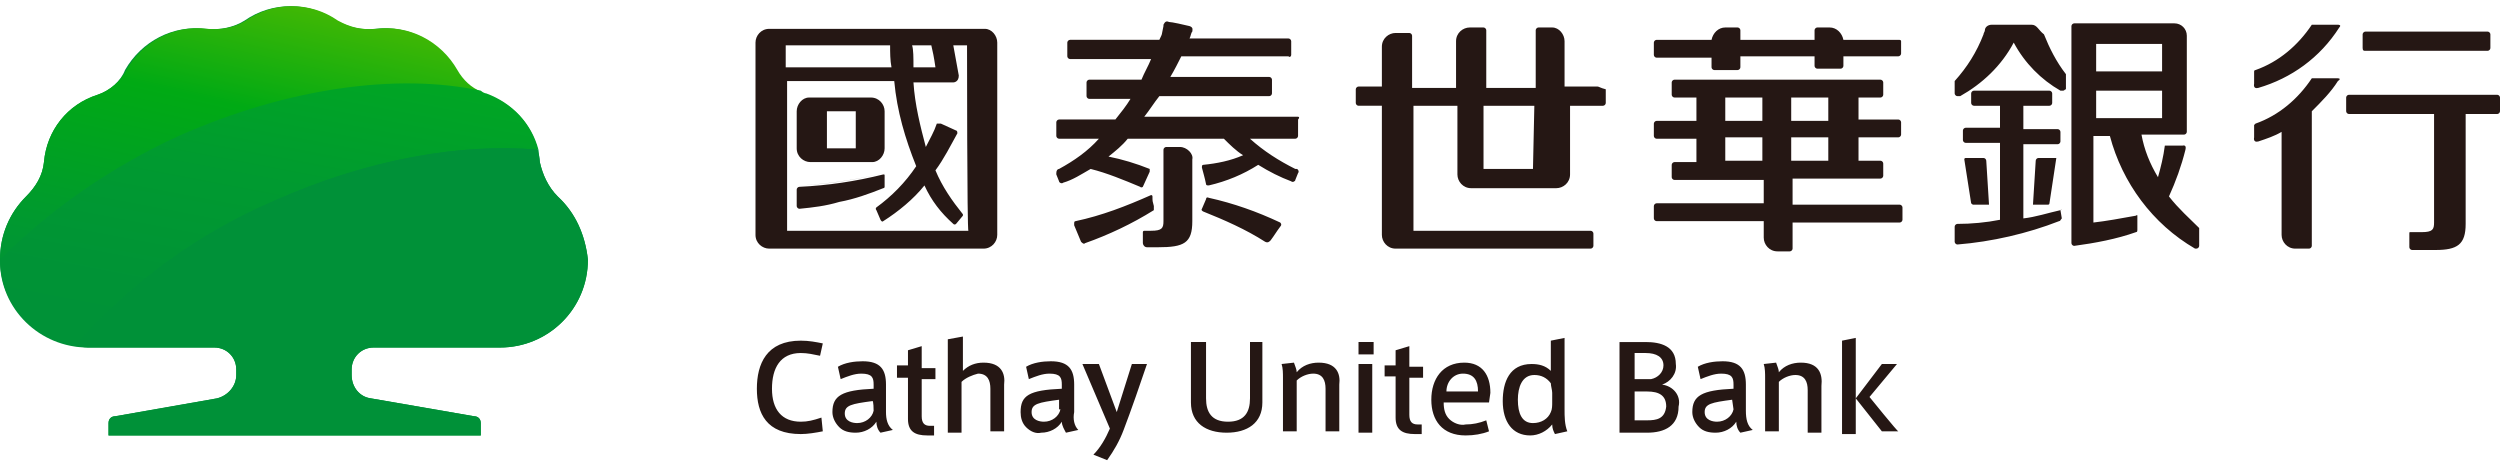 <?xml version="1.0" encoding="utf-8"?>
<!-- Generator: Adobe Illustrator 24.2.1, SVG Export Plug-In . SVG Version: 6.00 Build 0)  -->
<svg version="1.1" id="圖層_1" xmlns="http://www.w3.org/2000/svg" xmlns:xlink="http://www.w3.org/1999/xlink" x="0px" y="0px"
	 viewBox="0 0 182 34" style="enable-background:new 0 0 182 34;" xml:space="preserve">
<style type="text/css">
	.st0{fill:#251714;}
	.st1{fill:#009138;}
	.st2{fill:url(#SVGID_1_);}
	.st3{fill:url(#SVGID_2_);}
</style>
<g>
	<path class="st0" d="M58.3,30.7c-1.4,0-2.1-0.9-2.1-2.4c0-1.5,0.6-2.6,2.1-2.6c0.5,0,0.9,0.1,1.4,0.2l0.2-0.9
		c-0.5-0.1-1-0.2-1.6-0.2c-2.5,0-3.2,1.7-3.2,3.5c0,1.8,0.7,3.3,3.2,3.3c0.5,0,1.1-0.1,1.6-0.2l-0.1-1
		C59.2,30.6,58.8,30.7,58.3,30.7z M64.5,30V28c0-1.1-0.4-1.7-1.7-1.7c-0.6,0-1.3,0.1-1.8,0.4l0.2,0.9c0.5-0.2,1-0.4,1.5-0.4
		c0.8,0,0.9,0.3,0.9,0.8v0.3c-2.3,0.1-3,0.5-3,1.7c0,0.4,0.2,0.8,0.5,1.1c0.3,0.3,0.7,0.4,1.2,0.4c0.6,0,1.2-0.3,1.5-0.8
		c0,0.3,0.1,0.6,0.3,0.8l0.9-0.2C64.6,31,64.5,30.5,64.5,30z M63.6,29.9c-0.1,0.5-0.6,0.9-1.2,0.9c-0.3,0-0.9-0.1-0.9-0.7
		c0-0.6,0.5-0.7,2-0.9C63.6,29.1,63.6,29.9,63.6,29.9z M67.1,25.2l-1,0.3v1.1h-0.8v0.9h0.8v3c0,0.9,0.5,1.2,1.4,1.2H68v-0.7h-0.3
		c-0.4,0-0.6-0.2-0.6-0.7v-2.7h1v-0.8h-1L67.1,25.2z M71.6,26.4c-0.6,0-1.1,0.2-1.5,0.6v-2.5L69,24.7v6.8h1v-3.7
		c0.3-0.3,0.8-0.5,1.2-0.6c0.7,0,0.9,0.5,0.9,1.1v3.1h1v-3.4C73.2,27.2,72.9,26.4,71.6,26.4L71.6,26.4z M78.2,30V28
		c0-1.1-0.4-1.7-1.7-1.7c-0.6,0-1.3,0.1-1.8,0.4l0.2,0.9c0.5-0.2,1-0.4,1.5-0.4c0.8,0,0.9,0.3,0.9,0.8v0.3c-2.4,0.1-3,0.5-3,1.7
		c0,0.4,0.1,0.8,0.4,1.1c0.3,0.3,0.7,0.5,1.1,0.4c0.6,0,1.2-0.3,1.5-0.8c0,0.3,0.2,0.6,0.3,0.8l0.9-0.2C78.2,31,78.1,30.5,78.2,30
		L78.2,30L78.2,30z M77.2,29.8c-0.1,0.5-0.6,0.9-1.2,0.9c-0.3,0-0.9-0.1-0.9-0.7c0-0.6,0.5-0.7,2-0.9V29.8z M81.3,30L80,26.5h-1.2
		l2,4.7c-0.3,0.7-0.7,1.4-1.2,1.9l1,0.4c0.5-0.7,0.9-1.4,1.2-2.2c0.5-1.3,1.3-3.6,1.7-4.8h-1.1C82.1,27.5,81.6,29,81.3,30L81.3,30
		L81.3,30z M91,29c0,1-0.4,1.7-1.6,1.7c-1.2,0-1.6-0.7-1.6-1.7v-4.1h-1.1v4.4c0,1.5,1.1,2.2,2.6,2.2c1.5,0,2.6-0.7,2.6-2.2v-4.4H91
		L91,29L91,29z M96,26.4c-0.6,0-1.2,0.2-1.6,0.7c0-0.2-0.1-0.4-0.2-0.7l-0.9,0.1c0.1,0.3,0.1,0.7,0.1,1v3.9h1v-3.7
		c0.3-0.3,0.8-0.5,1.2-0.5c0.7,0,0.9,0.5,0.9,1.1v3.1h1v-3.4C97.6,27.2,97.3,26.4,96,26.4L96,26.4L96,26.4z M98.9,31.5h1v-5h-1V31.5
		z M98.9,25.8h1.1v-0.9h-1.1V25.8z M102.6,25.2l-1,0.3v1.1h-0.8v0.8h0.8v3c0,0.9,0.5,1.2,1.4,1.2h0.5v-0.7h-0.3
		c-0.4,0-0.6-0.2-0.6-0.7v-2.7h1v-0.8h-1C102.6,26.6,102.6,25.2,102.6,25.2z M108.5,28.6c0-1.3-0.6-2.2-1.9-2.2
		c-1.6,0-2.4,1.2-2.4,2.7c0,1.5,0.8,2.6,2.5,2.6c0.6,0,1.2-0.1,1.7-0.3l-0.2-0.8c-0.5,0.2-1,0.3-1.5,0.3c-0.4,0.1-0.9-0.1-1.2-0.4
		c-0.3-0.3-0.4-0.7-0.4-1.2h3.3L108.5,28.6z M105.3,28.5c0-0.7,0.5-1.3,1.2-1.3c0.8,0,1.1,0.5,1.1,1.3H105.3z M113.9,29.8v-5.2
		l-1,0.2V27c-0.4-0.4-0.9-0.5-1.4-0.5c-1.6,0-2.1,1.3-2.1,2.7c0,1.5,0.7,2.5,2,2.5c0.6,0,1.2-0.3,1.6-0.8c0,0.3,0.1,0.5,0.2,0.7
		l0.9-0.2C113.9,30.9,113.9,30.3,113.9,29.8L113.9,29.8z M113,29.3c0,0.2,0,0.5-0.1,0.7c-0.2,0.5-0.7,0.8-1.3,0.8
		c-0.8,0-1.1-0.7-1.1-1.7c0-0.9,0.3-1.8,1.2-1.8c0.5,0,0.9,0.2,1.2,0.6c0,0.2,0.1,0.5,0.1,0.7L113,29.3L113,29.3z M121,28
		c0.6-0.2,1.1-0.8,1-1.5c0-1.3-1.1-1.6-2.2-1.6h-1.9v6.6h2c1.3,0,2.3-0.5,2.3-1.9C122.4,28.8,121.8,28.1,121,28L121,28z M119,25.7
		h0.8c0.8,0,1.3,0.3,1.3,0.9c0,0.5-0.4,0.9-0.9,1c0,0,0,0,0,0H119V25.7z M119.9,30.6H119v-2.1h0.9c0.9,0,1.4,0.3,1.4,1.1
		C121.2,30.5,120.6,30.6,119.9,30.6L119.9,30.6L119.9,30.6z M127.1,29.9V28c0-1.1-0.4-1.7-1.7-1.7c-0.6,0-1.3,0.1-1.8,0.4l0.2,0.9
		c0.5-0.2,1-0.4,1.5-0.4c0.8,0,0.9,0.3,0.9,0.8v0.3c-2.3,0.1-3,0.5-3,1.7c0,0.4,0.2,0.8,0.5,1.1c0.3,0.3,0.7,0.4,1.2,0.4
		c0.6,0,1.2-0.3,1.5-0.8c0,0.3,0.1,0.6,0.3,0.8l0.9-0.2C127.2,31,127.1,30.5,127.1,29.9L127.1,29.9L127.1,29.9z M126.2,29.8
		c-0.1,0.5-0.6,0.9-1.2,0.9c-0.3,0-0.9-0.1-0.9-0.7c0-0.6,0.5-0.7,2-0.9L126.2,29.8L126.2,29.8z M131.1,26.4c-0.6,0-1.2,0.2-1.6,0.7
		c0-0.2-0.1-0.4-0.2-0.7l-0.9,0.1c0.1,0.3,0.1,0.7,0.1,1v3.9h1v-3.6c0.3-0.3,0.8-0.5,1.2-0.5c0.7,0,0.9,0.5,0.9,1.1v3.1h1v-3.4
		C132.7,27.2,132.4,26.4,131.1,26.4L131.1,26.4L131.1,26.4z M136.1,28.9l2-2.4H137l-1.9,2.5v-4.4l-1,0.2v6.8h1V29l1.9,2.4h1.2
		C138.2,31.5,136.1,28.9,136.1,28.9z M143.7,14.9h1.1c0,0,0,0,0,0l-0.2-3.2c0-0.1-0.1-0.2-0.2-0.2h-1.3c-0.1,0-0.1,0.1-0.1,0.1
		c0,0,0,0,0,0l0.5,3.2C143.6,14.9,143.6,14.9,143.7,14.9L143.7,14.9z M149.7,11.5h-1.3c-0.1,0-0.2,0.1-0.2,0.2l-0.2,3.2h1.1
		c0.1,0,0.1-0.1,0.1-0.1L149.7,11.5C149.7,11.5,149.7,11.5,149.7,11.5L149.7,11.5z M147.9,1.8H145c-0.3,0-0.5,0.2-0.5,0.4
		c0,0.1-0.1,0.2-0.1,0.3c-0.5,1.3-1.2,2.4-2.1,3.4v0.9c0,0.1,0.1,0.2,0.2,0.2h0.1l0.1,0c1.6-0.9,3-2.2,3.9-3.9
		c0.8,1.5,2,2.7,3.4,3.5l0.1,0h0.1c0.1,0,0.1-0.1,0.2-0.1V5.4c-0.7-0.9-1.2-1.9-1.6-2.9C148.4,2.2,148.3,1.8,147.9,1.8L147.9,1.8z
		 M150,15.3c-0.9,0.2-1.8,0.5-2.7,0.6v-5.4h2.5c0.1,0,0.2-0.1,0.2-0.2V9.6c0-0.1-0.1-0.2-0.2-0.2c0,0,0,0,0,0h-2.5V7.7h1.9
		c0.1,0,0.2-0.1,0.2-0.2V6.8c0-0.1-0.1-0.2-0.2-0.2c0,0,0,0,0,0h-5.5c-0.1,0-0.2,0.1-0.2,0.2c0,0,0,0,0,0v0.7c0,0.1,0.1,0.2,0.2,0.2
		c0,0,0,0,0,0h1.9v1.6h-2.5c-0.1,0-0.2,0.1-0.2,0.2v0.7c0,0.1,0.1,0.2,0.2,0.2c0,0,0,0,0,0h2.5v5.6c-1,0.2-2.1,0.3-3.1,0.3
		c-0.1,0-0.2,0.1-0.2,0.2v1.1c0,0.1,0.1,0.2,0.2,0.2c2.5-0.2,5.1-0.8,7.4-1.7c0.1,0,0.1-0.1,0.2-0.2L150,15.3
		C150.1,15.3,150.1,15.2,150,15.3C150,15.2,150,15.2,150,15.3C150,15.2,150,15.2,150,15.3L150,15.3L150,15.3z M157.9,14.3
		c0.5-1.1,0.9-2.2,1.2-3.4c0.1-0.4-0.2-0.3-0.2-0.3h-1.3c-0.1,0.8-0.3,1.6-0.5,2.3c-0.6-1-1-2-1.2-3.1h3.1c0.1,0,0.2-0.1,0.2-0.2
		c0,0,0,0,0,0v-7c0-0.5-0.4-0.9-0.9-0.9c0,0,0,0-0.1,0h-7.2c-0.1,0-0.2,0.1-0.2,0.2v15.8c0,0.1,0.1,0.2,0.2,0.2
		c1.5-0.2,3.1-0.5,4.5-1c0.1,0,0.1-0.1,0.1-0.2v-1c0,0,0-0.1-0.1,0c-1.1,0.2-2.2,0.4-3.1,0.5V9.9h1.2c0.9,3.4,3.1,6.4,6.2,8.2h0.1
		c0.1,0,0.2-0.1,0.2-0.2v-1.3C159.4,15.9,158.6,15.2,157.9,14.3L157.9,14.3L157.9,14.3z M152.6,3.2h4.8v2h-4.8V3.2z M152.6,8.6v-2
		h4.8v2L152.6,8.6z M116.3,6.3h-2.4V3c0-0.5-0.4-1-0.9-1h-1c-0.1,0-0.2,0.1-0.2,0.2v4.2h-3.6V2.2c0-0.1-0.1-0.2-0.2-0.2c0,0,0,0,0,0
		h-1c-0.5,0-1,0.4-1,1v3.4h-3.2V2.6c0-0.1-0.1-0.2-0.2-0.2c0,0,0,0,0,0h-1c-0.5,0-1,0.4-1,1v2.9h-1.7c-0.1,0-0.2,0.1-0.2,0.2v1
		c0,0.1,0.1,0.2,0.2,0.2c0,0,0,0,0,0h1.7v9.4c0,0.5,0.4,1,1,1h14.2c0.1,0,0.2-0.1,0.2-0.2c0,0,0,0,0,0V17c0-0.1-0.1-0.2-0.2-0.2
		c0,0,0,0,0,0h-12.9V7.7h3.2v5c0,0.5,0.4,1,1,1h6.2c0.5,0,1-0.4,1-1v-5h2.4c0.1,0,0.2-0.1,0.2-0.2v-1C116.5,6.4,116.4,6.3,116.3,6.3
		C116.3,6.3,116.3,6.3,116.3,6.3L116.3,6.3z M111.6,12.3h-3.6V7.7h3.7L111.6,12.3z M170.2,5.7h-1.9c-1,1.5-2.4,2.7-4.1,3.3
		c0,0-0.1,0.1-0.1,0.1V10c0,0-0.1,0.4,0.3,0.3c0.6-0.2,1.2-0.4,1.7-0.7v7.5c0,0.5,0.4,1,1,1h1c0.1,0,0.2-0.1,0.2-0.2V8.1
		c0.7-0.7,1.4-1.4,1.9-2.2C170.5,5.7,170.2,5.7,170.2,5.7L170.2,5.7z M170.2,1.8h-1.9c-1,1.5-2.4,2.7-4.1,3.3c0,0-0.1,0-0.1,0.1v0.9
		c0,0-0.1,0.4,0.3,0.3c2.4-0.7,4.5-2.2,5.9-4.4C170.5,1.8,170.2,1.8,170.2,1.8L170.2,1.8L170.2,1.8z M172.2,3.7h8.9
		c0.1,0,0.2-0.1,0.2-0.2v-1c0-0.1-0.1-0.2-0.2-0.2c0,0,0,0,0,0h-8.9c-0.1,0-0.2,0.1-0.2,0.2v1C172,3.7,172.1,3.7,172.2,3.7
		L172.2,3.7z M181.8,6.9h-10.8c-0.1,0-0.2,0.1-0.2,0.2v1c0,0.1,0.1,0.2,0.2,0.2c0,0,0,0,0,0h6.2v7.9c0,0.5-0.1,0.7-0.9,0.7h-0.8
		c-0.1,0-0.1,0-0.1,0.1v1c0,0.1,0.1,0.2,0.2,0.2h1.7c1.6,0,2.2-0.4,2.2-1.9V8.3h2.3c0.1,0,0.2-0.1,0.2-0.2v-1
		C182,7,181.9,6.9,181.8,6.9L181.8,6.9L181.8,6.9z M64.4,12.7v0.8c0,0.1,0,0.1-0.1,0.2c-1,0.4-2.1,0.8-3.2,1
		c-0.9,0.2-1.9,0.4-2.9,0.5c-0.1,0-0.2-0.1-0.2-0.2v-1.3c0-0.1,0.1-0.2,0.2-0.2c2-0.1,4.1-0.4,6.1-0.9
		C64.3,12.6,64.4,12.6,64.4,12.7C64.4,12.7,64.4,12.7,64.4,12.7z M64.4,8.1v2.7c0,0.5-0.4,1-0.9,1c0,0,0,0,0,0H59c-0.5,0-1-0.4-1-1
		c0,0,0,0,0,0V8.1c0-0.5,0.4-1,0.9-1c0,0,0,0,0,0h4.5C64,7.1,64.4,7.6,64.4,8.1C64.4,8.1,64.4,8.1,64.4,8.1z M62.3,8.1h-2.1v2.7h2.1
		V8.1z M64.4,8.1v2.7c0,0.5-0.4,1-0.9,1c0,0,0,0,0,0H59c-0.5,0-1-0.4-1-1c0,0,0,0,0,0V8.1c0-0.5,0.4-1,0.9-1c0,0,0,0,0,0h4.5
		C64,7.1,64.4,7.6,64.4,8.1C64.4,8.1,64.4,8.1,64.4,8.1L64.4,8.1z M62.3,8.1h-2.1v2.7h2.1V8.1z M64.4,13.6v-0.8c0-0.1,0-0.1-0.1-0.1
		c0,0,0,0,0,0c-2,0.5-4,0.8-6.1,0.9c-0.1,0-0.2,0.1-0.2,0.2c0,0,0,0,0,0V15c0,0.1,0.1,0.2,0.2,0.2c1-0.1,1.9-0.2,2.9-0.5
		c1.1-0.2,2.2-0.6,3.2-1C64.4,13.7,64.4,13.6,64.4,13.6C64.4,13.6,64.4,13.6,64.4,13.6z M72.6,3.1v14c0,0.5-0.4,1-1,1H56
		c-0.5,0-1-0.4-1-1v-14c0-0.5,0.4-1,1-1h15.7C72.2,2.1,72.6,2.6,72.6,3.1z M66.5,4.9h1.6c-0.1-0.7-0.2-1.2-0.3-1.6h-1.4
		C66.5,3.6,66.5,4.2,66.5,4.9z M57.2,4.9h7.7c-0.1-0.5-0.1-1.1-0.1-1.6h-7.6C57.2,3.3,57.2,4.9,57.2,4.9z M70.4,3.3h-1l0.4,2.2
		c0,0.5-0.4,0.5-0.4,0.5h-2.9c0.1,1.6,0.5,3.2,0.9,4.7c0.3-0.6,0.6-1.1,0.8-1.7C68.4,9,68.5,9,68.5,9c0,0,0,0,0,0l1.1,0.5
		c0,0,0.1,0,0.1,0.2c-0.5,0.9-1,1.9-1.6,2.7c0.5,1.2,1.2,2.2,2,3.2c0,0,0,0.1,0,0.1c0,0,0,0,0,0l-0.5,0.6c0,0-0.1,0.1-0.2,0
		c0,0,0,0,0,0c-0.9-0.8-1.6-1.7-2.1-2.8c-0.8,1-1.9,1.9-3,2.6c-0.1,0.1-0.2-0.1-0.2-0.1l-0.3-0.7c0,0-0.1-0.1,0-0.2
		c1.1-0.8,2.1-1.8,2.9-3c-0.8-2-1.4-4-1.6-6.2h-7.8v10.9h13.2C70.4,16.9,70.4,3.3,70.4,3.3z M64.4,8.1v2.7c0,0.5-0.4,1-0.9,1
		c0,0,0,0,0,0H59c-0.5,0-1-0.4-1-1c0,0,0,0,0,0V8.1c0-0.5,0.4-1,0.9-1c0,0,0,0,0,0h4.5C64,7.1,64.4,7.6,64.4,8.1
		C64.4,8.1,64.4,8.1,64.4,8.1L64.4,8.1z M62.3,8.1h-2.1v2.7h2.1V8.1z M64.3,12.6c-2,0.5-4,0.8-6.1,0.9c-0.1,0-0.2,0.1-0.2,0.2
		c0,0,0,0,0,0V15c0,0.1,0.1,0.2,0.2,0.2c1-0.1,1.9-0.2,2.9-0.5c1.1-0.2,2.2-0.6,3.2-1c0.1,0,0.1-0.1,0.1-0.2v-0.8
		C64.4,12.7,64.4,12.6,64.3,12.6C64.3,12.6,64.3,12.6,64.3,12.6L64.3,12.6z M85.9,10.7h-1c-0.1,0-0.2,0.1-0.2,0.2v5.2
		c0,0.5-0.1,0.7-0.9,0.7h-0.5c-0.1,0-0.1,0.1-0.1,0.1v0.8c0,0.1,0.1,0.3,0.3,0.3h0.8c1.9,0,2.5-0.3,2.5-1.9v-4.5
		C86.9,11.2,86.4,10.7,85.9,10.7z M94.5,8.5H83.3C83.7,8,84,7.5,84.4,7h8c0.1,0,0.2-0.1,0.2-0.2v-1c0-0.1-0.1-0.2-0.2-0.2h0h-7.2
		c0.3-0.5,0.6-1.1,0.8-1.5h7.8C93.9,4.2,94,4.1,94,4V3c0-0.1-0.1-0.2-0.2-0.2c0,0,0,0,0,0h-7.2c0.1-0.2,0.1-0.4,0.2-0.5
		c0-0.1,0.1-0.3-0.2-0.4c-0.4-0.1-1.3-0.3-1.5-0.3c-0.2-0.1-0.3,0-0.4,0.2c0,0,0,0,0,0.1l-0.1,0.5c0,0.1-0.1,0.3-0.2,0.5h-6.5
		c-0.1,0-0.2,0.1-0.2,0.2v0v1c0,0.1,0.1,0.2,0.2,0.2h5.9c-0.2,0.5-0.5,1-0.7,1.5h-3.8c-0.1,0-0.2,0.1-0.2,0.2v0v1
		c0,0.1,0.1,0.2,0.2,0.2h3c-0.3,0.5-0.7,1-1.1,1.5h-4.1c-0.1,0-0.2,0.1-0.2,0.2v1c0,0.1,0.1,0.2,0.2,0.2h2.9
		c-0.8,0.9-1.8,1.6-2.9,2.2c-0.1,0-0.2,0.1-0.2,0.3c0,0,0,0.1,0,0.1l0.2,0.5c0,0.1,0.2,0.2,0.3,0.1c0,0,0,0,0,0c0.7-0.2,1.3-0.6,2-1
		c1.2,0.3,2.4,0.8,3.6,1.3c0.1,0.1,0.2,0,0.2,0l0.5-1.1c0-0.1,0-0.1,0-0.2c0,0,0,0,0,0c-1-0.4-2-0.7-3-0.9c0.5-0.4,1-0.8,1.4-1.3h7
		c0.4,0.4,0.9,0.9,1.4,1.2c-0.9,0.4-1.9,0.6-2.9,0.7c-0.1,0-0.1,0.1-0.1,0.2c0.1,0.4,0.2,0.7,0.3,1.2c0,0.1,0.1,0.1,0.2,0.1
		c1.3-0.3,2.5-0.8,3.6-1.5c0.8,0.5,1.6,0.9,2.4,1.2c0.1,0.1,0.3,0,0.3-0.1c0,0,0,0,0,0l0.2-0.5c0.1-0.1,0-0.3-0.1-0.3c0,0,0,0-0.1,0
		c-1.2-0.6-2.3-1.3-3.3-2.2h3.3c0.1,0,0.2-0.1,0.2-0.2V8.7C94.6,8.6,94.6,8.5,94.5,8.5C94.5,8.5,94.5,8.5,94.5,8.5z M84,15
		c-0.1-0.4-0.1-0.3-0.1-0.7c0-0.1-0.1-0.1-0.1-0.1c0,0,0,0,0,0c-1.8,0.8-3.6,1.5-5.5,1.9c-0.1,0-0.1,0.1-0.1,0.2c0,0,0,0,0,0.1
		l0.5,1.2c0.1,0.1,0.2,0.2,0.3,0.1c1.7-0.6,3.4-1.4,5-2.4C84,15.1,84,15.1,84,15L84,15z M93.2,16.2c-1.7-0.8-3.4-1.4-5.2-1.8
		c-0.2-0.1-0.2,0.1-0.2,0.1l-0.3,0.7c0,0-0.1,0.1,0.1,0.2c1.5,0.6,3.1,1.3,4.5,2.2c0.2,0.1,0.3,0,0.4-0.1c0.3-0.4,0.4-0.6,0.7-1
		C93.3,16.4,93.3,16.3,93.2,16.2C93.2,16.2,93.2,16.2,93.2,16.2z M138.2,2.9h-4c-0.1-0.5-0.5-0.9-1-0.9h-0.9c-0.1,0-0.2,0.1-0.2,0.2
		v0.7h-5.4V2.2c0-0.1-0.1-0.2-0.2-0.2l0,0h-0.9c-0.5,0-0.9,0.4-1,0.9h-4c-0.1,0-0.2,0.1-0.2,0.2c0,0,0,0,0,0V4
		c0,0.1,0.1,0.2,0.2,0.2c0,0,0,0,0,0h4v0.7c0,0.1,0.1,0.2,0.2,0.2h1.7c0.1,0,0.2-0.1,0.2-0.2V4.1h5.4v0.7c0,0.1,0.1,0.2,0.2,0.2h1.7
		c0.1,0,0.2-0.1,0.2-0.2V4.1h4c0.1,0,0.2-0.1,0.2-0.2V3C138.4,2.9,138.3,2.9,138.2,2.9C138.2,2.9,138.2,2.9,138.2,2.9L138.2,2.9z
		 M138.2,10c0.1,0,0.2-0.1,0.2-0.2V8.9c0-0.1-0.1-0.2-0.2-0.2c0,0,0,0,0,0h-2.9V7.1h1.6c0.1,0,0.2-0.1,0.2-0.2V6
		c0-0.1-0.1-0.2-0.2-0.2h-15c-0.1,0-0.2,0.1-0.2,0.2v0.9c0,0.1,0.1,0.2,0.2,0.2h1.6v1.7h-2.9c-0.1,0-0.2,0.1-0.2,0.2v0.9
		c0,0.1,0.1,0.2,0.2,0.2h2.9v1.7h-1.6c-0.1,0-0.2,0.1-0.2,0.2c0,0,0,0,0,0v0.9c0,0.1,0.1,0.2,0.2,0.2h6.5v1.7h-7.8
		c-0.1,0-0.2,0.1-0.2,0.2v0.9c0,0.1,0.1,0.2,0.2,0.2h7.8v1.2c0,0.5,0.4,1,1,1h0.9c0.1,0,0.2-0.1,0.2-0.2v-1.9h7.8
		c0.1,0,0.2-0.1,0.2-0.2v-0.9c0-0.1-0.1-0.2-0.2-0.2h-7.8V13h6.4c0.1,0,0.2-0.1,0.2-0.2v-0.9c0-0.1-0.1-0.2-0.2-0.2h-1.6V10
		L138.2,10L138.2,10z M128.3,11.7h-2.7V10h2.7L128.3,11.7L128.3,11.7z M128.3,8.8h-2.7V7.1h2.7L128.3,8.8L128.3,8.8z M133.1,11.7
		h-2.7V10h2.7V11.7z M133.1,8.8h-2.7V7.1h2.7V8.8z"/>
	<path class="st1" d="M40.6,14.3c-0.7-0.7-1.1-1.6-1.3-2.5c-0.2-2.3-1.7-4.2-3.9-4.9c-0.1,0-0.3-0.1-0.4-0.2
		c-0.8-0.3-1.4-0.9-1.8-1.6c-1.2-2.1-3.5-3.3-5.9-3c-1,0.1-1.9-0.1-2.8-0.6c-2-1.4-4.7-1.4-6.7,0c-0.8,0.5-1.8,0.7-2.8,0.6
		c-2.4-0.3-4.7,0.9-5.9,3C8.8,5.9,8,6.6,7.1,6.9c-2.2,0.7-3.7,2.6-3.9,4.9c-0.1,1-0.6,1.8-1.3,2.5C0.7,15.5,0,17.1,0,18.9v0.1
		c0,3.5,2.9,6.3,6.4,6.3h9.2c0.9,0,1.6,0.7,1.6,1.6v0.4c0,0.8-0.6,1.5-1.4,1.7l-7.4,1.3c-0.3,0-0.5,0.2-0.5,0.5v0.9h27.1v-0.9
		c0-0.3-0.2-0.5-0.5-0.5l-7.5-1.3c-0.8-0.1-1.4-0.8-1.4-1.7v-0.4c0-0.9,0.7-1.6,1.6-1.6h9.2c3.5,0,6.4-2.8,6.4-6.4
		C42.6,17.1,41.9,15.5,40.6,14.3L40.6,14.3z"/>
	
		<linearGradient id="SVGID_1_" gradientUnits="userSpaceOnUse" x1="-336.372" y1="34.474" x2="-336.868" y2="33.316" gradientTransform="matrix(40.769 0 0 -21.482 13740.253 739.797)">
		<stop  offset="0" style="stop-color:#52BB00"/>
		<stop  offset="0.36" style="stop-color:#00AA14"/>
		<stop  offset="0.79" style="stop-color:#009831"/>
		<stop  offset="1" style="stop-color:#009138"/>
	</linearGradient>
	<path class="st2" d="M13.1,10c7.9-3.5,15.9-4.5,22-3.3c-0.8-0.3-1.4-0.9-1.8-1.6c-1.2-2.1-3.5-3.3-5.9-3c-1,0.1-1.9-0.1-2.8-0.6
		c-2-1.4-4.7-1.4-6.7,0c-0.8,0.5-1.8,0.7-2.8,0.6c-2.4-0.3-4.7,0.9-5.9,3C8.8,5.9,8,6.6,7.1,6.9c-2.2,0.7-3.7,2.6-3.9,4.9
		c-0.1,1-0.6,1.8-1.3,2.5C0.7,15.5,0,17.1,0,18.9v0.1C3.7,15.2,8.2,12.1,13.1,10z"/>
	
		<linearGradient id="SVGID_2_" gradientUnits="userSpaceOnUse" x1="-337.202" y1="35.048" x2="-337.73" y2="33.702" gradientTransform="matrix(45.61 0 0 -22.061 15412.755 771.636)">
		<stop  offset="0" style="stop-color:#00B10D"/>
		<stop  offset="0.22" style="stop-color:#00A623"/>
		<stop  offset="0.51" style="stop-color:#009A30"/>
		<stop  offset="0.78" style="stop-color:#009336"/>
		<stop  offset="1" style="stop-color:#009138"/>
	</linearGradient>
	<path class="st3" d="M20,14.6c6.8-3,13.6-4.2,19.2-3.7c-0.5-1.9-1.9-3.4-3.8-4.1c-0.1,0-0.3-0.1-0.4-0.2c-6.1-1.3-14.1-0.2-22,3.3
		C8.2,12.1,3.7,15.2,0,18.9c0,3.2,2.4,5.8,5.5,6.2C9.5,20.6,14.4,17,20,14.6z"/>
	<path class="st1" d="M40.6,14.3c-0.7-0.7-1.1-1.6-1.3-2.5c0-0.3-0.1-0.6-0.1-0.9c-5.7-0.5-12.5,0.7-19.2,3.7
		c-5.6,2.4-10.5,6-14.5,10.6c0.3,0,0.6,0.1,0.9,0.1h9.2c0.9,0,1.6,0.7,1.6,1.6v0.4c0,0.8-0.6,1.5-1.4,1.7l-7.4,1.3
		c-0.3,0-0.5,0.2-0.5,0.5v0.9h27.1v-0.9c0-0.3-0.2-0.5-0.5-0.5l-7.5-1.3c-0.8-0.1-1.4-0.8-1.4-1.7v-0.4c0-0.9,0.7-1.6,1.6-1.6h9.2
		c3.5,0,6.4-2.8,6.4-6.4C42.6,17.1,41.9,15.5,40.6,14.3L40.6,14.3z"/>
</g>
</svg>
